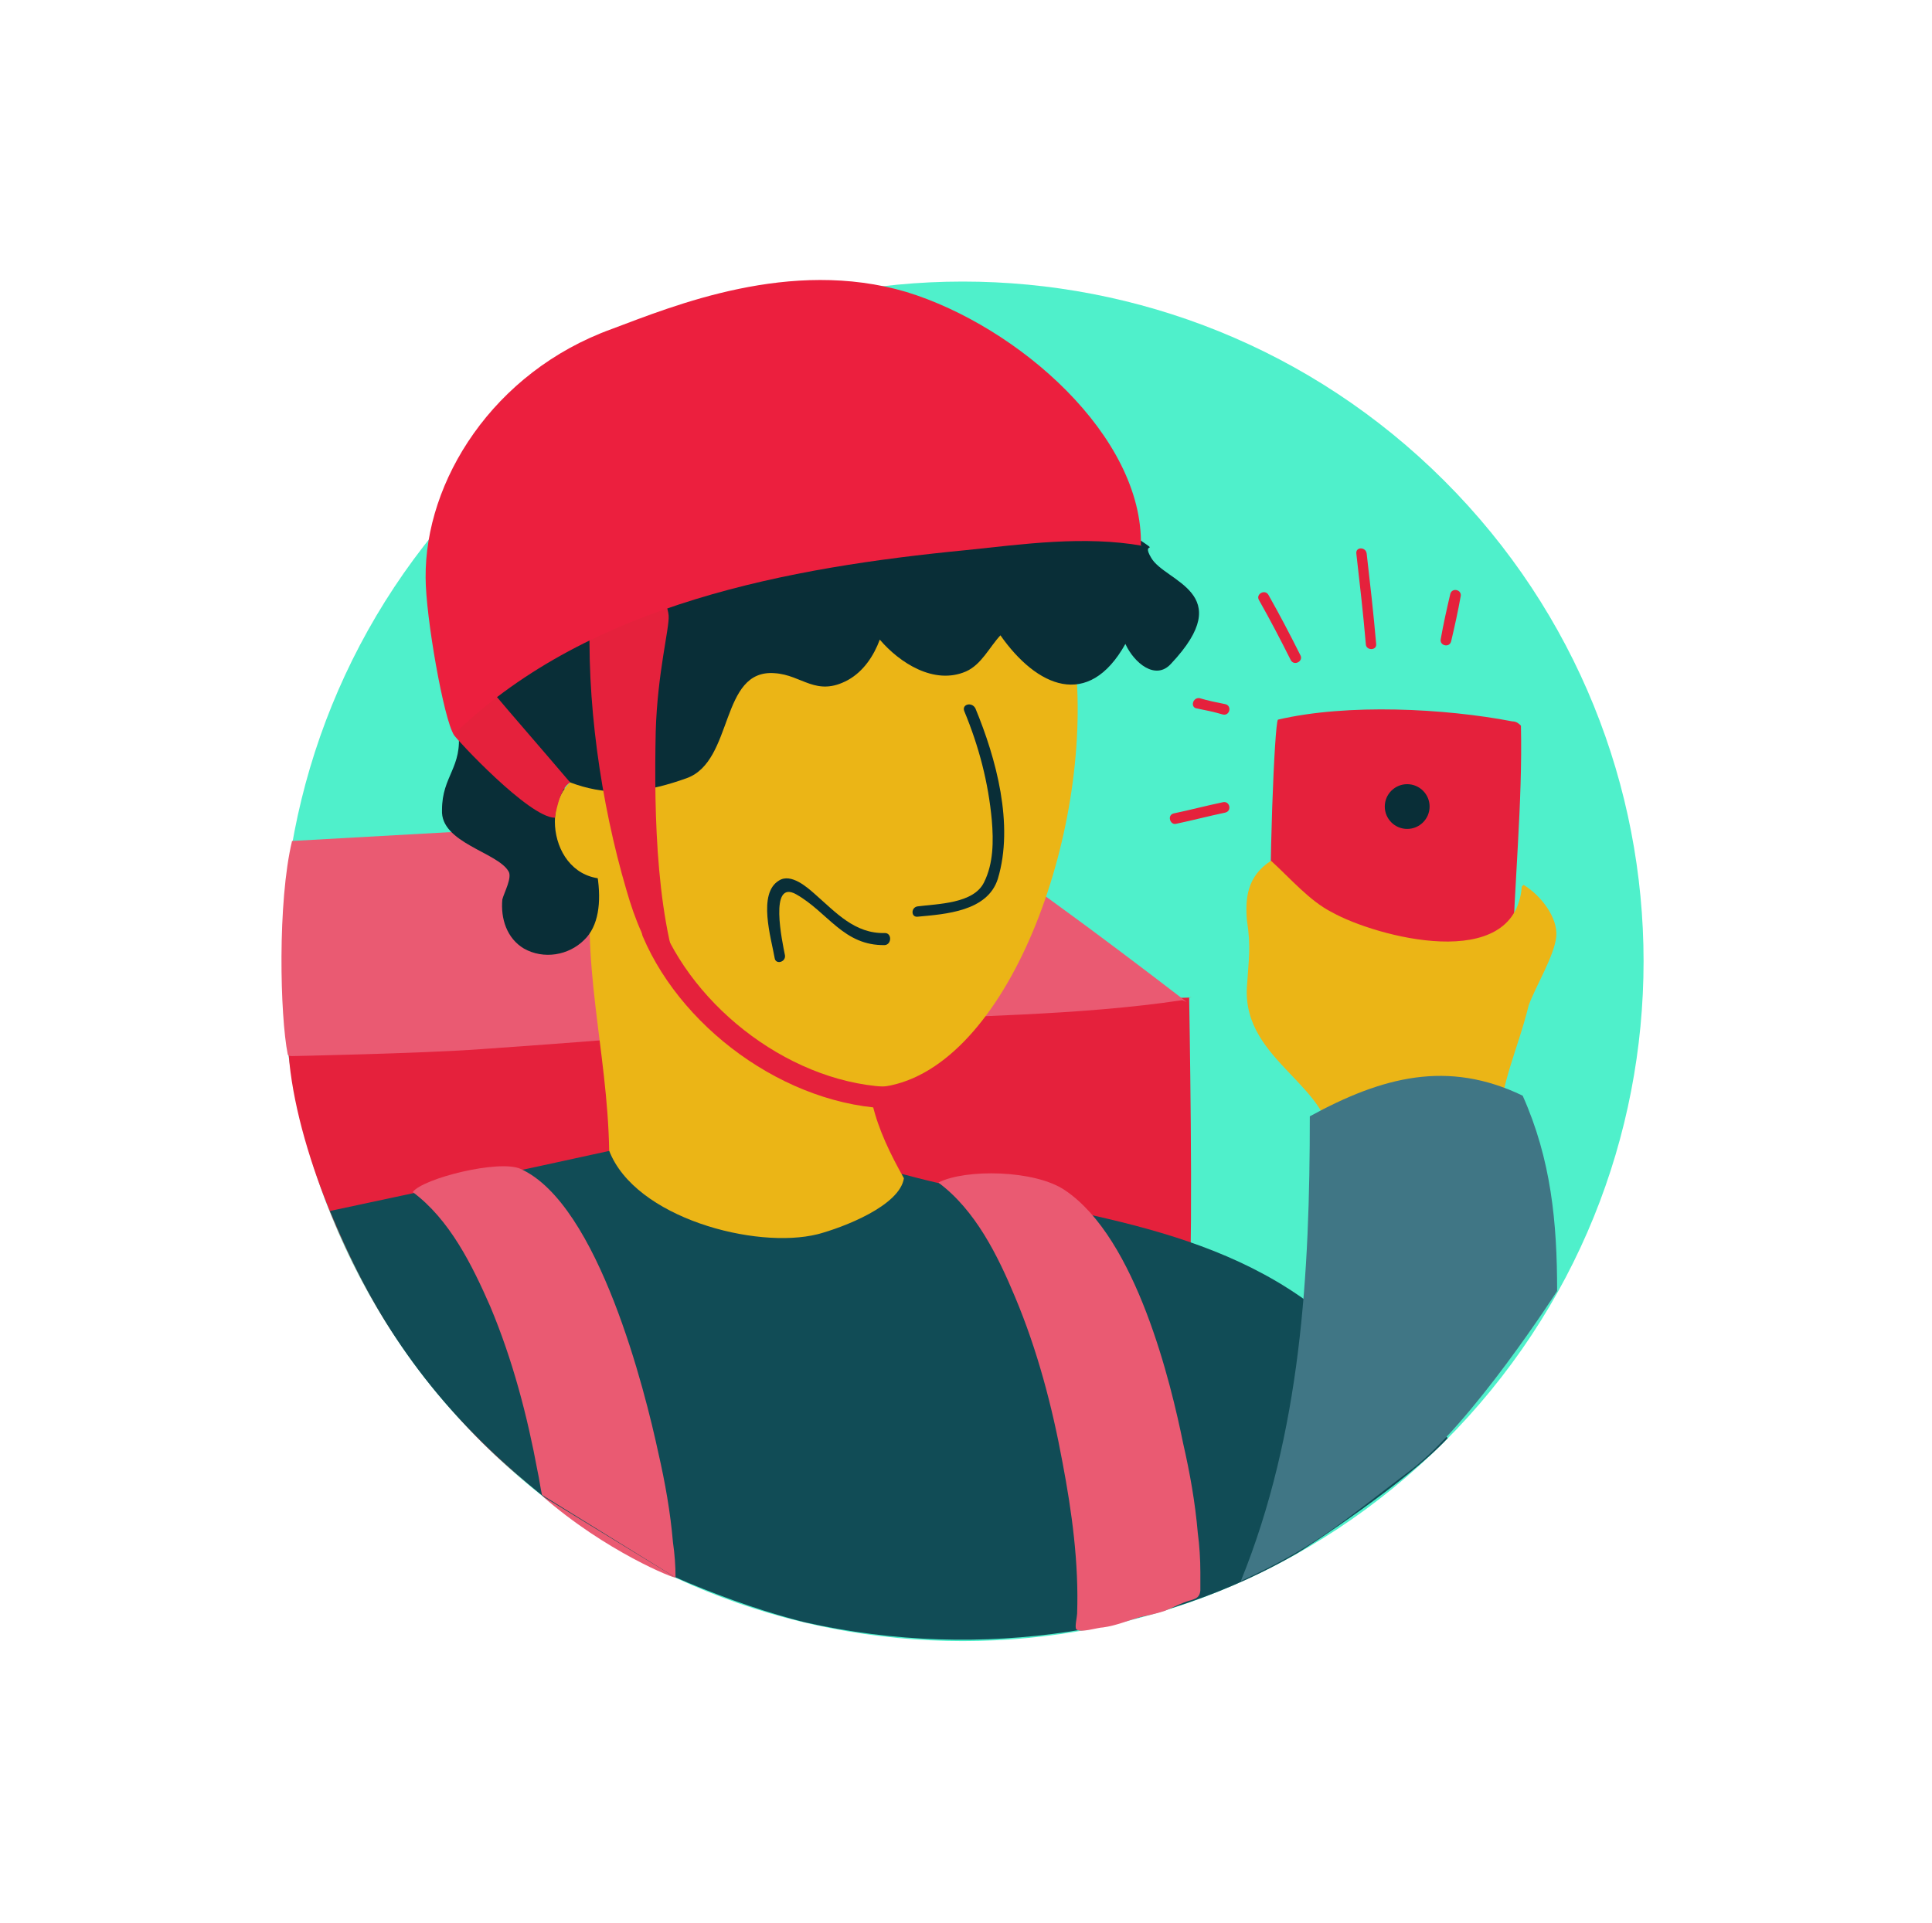 <svg width="218" height="217" viewBox="0 0 218 217" fill="none" xmlns="http://www.w3.org/2000/svg">
<path d="M162.956 162.75C192.955 132.789 192.955 84.211 162.956 54.25C132.957 24.288 84.318 24.289 54.319 54.25C24.319 84.211 24.319 132.789 54.319 162.75C84.318 192.711 132.957 192.711 162.956 162.75Z" fill="#4FF0CB"/>
<path d="M68.35 172.707C71.558 173.193 134.958 145.223 134.181 144.738L68.35 172.707Z" fill="#E5213C"/>
<path d="M66.988 173.193C66.988 173.193 60.181 168.143 56.875 165.132C52.499 161.247 48.513 156.489 45.012 151.439C39.567 143.669 33.343 129.588 32.565 118.905L33.052 119.099C33.052 119.293 108.023 113.369 134.18 112.592C135.153 112.398 133.013 112.884 134.18 112.592C134.18 112.592 134.667 139.979 134.18 144.641" fill="#E5213C"/>
<path d="M133.402 112.884C121.734 114.632 109.287 114.632 97.424 115.311C83.13 116.088 68.544 117.448 54.152 118.419C47.54 118.905 32.954 119.196 32.954 119.196C32.468 119.196 32.468 119.002 32.468 119.002C31.593 114.632 31.301 101.812 32.954 94.917C32.954 94.917 96.938 91.324 103.258 91.032L103.453 91.227C113.76 97.831 124.165 105.6 133.889 113.078" fill="#EA5A72"/>
<path d="M101.8 132.501C117.844 136.871 135.833 137.357 149.252 148.234C154.309 152.313 159.171 157.169 163.352 162.316C158.879 167.172 147.502 174.649 146.335 175.329C131.458 183.973 111.037 187.663 90.812 183.099C83.033 181.156 71.85 176.786 65.335 172.027C62.029 169.599 57.264 165.715 53.472 161.83C43.845 152.118 39.664 142.407 37.233 136.677C37.233 136.677 62.321 131.336 68.836 129.879C76.129 134.735 94.604 139.396 101.605 132.598" fill="#114C56"/>
<path d="M143.418 107.057C148.766 112.689 165.297 113.369 170.645 108.805V108.61C170.84 99.87 171.812 90.644 171.617 81.903C171.423 81.709 171.131 81.418 170.645 81.418C163.06 79.961 152.072 79.378 144.196 81.224C143.807 81.709 143.126 98.51 143.418 107.057Z" fill="#E5213C"/>
<path d="M143.418 97.151C140.695 98.899 140.501 101.424 140.695 103.852C141.182 106.959 140.89 108.222 140.695 111.427C140.209 119.973 150.905 122.595 150.225 130.073L150.419 130.267C154.309 132.21 166.95 131.238 168.895 127.354L169.089 127.548C169.284 122.207 171.228 118.613 172.493 113.466C173.27 111.33 175.41 107.833 175.604 105.697C175.799 103.56 173.854 101.035 171.909 99.87L171.715 100.064C170.937 109.97 155.184 105.697 150.322 102.978C147.794 101.715 145.557 99.093 143.418 97.151Z" fill="#EBB516"/>
<path d="M147.794 125.994C147.794 143.766 146.821 161.636 140.015 178.437C148.474 174.552 151.392 171.833 159.074 166.006C165.977 160.859 175.701 145.709 175.701 145.709C175.701 137.94 175.021 130.85 171.812 123.663C163.352 119.585 155.962 121.527 147.794 125.994Z" fill="#407685"/>
<path d="M101.994 132.987C101.508 136.094 95.188 138.522 92.27 139.299C85.269 141.047 71.656 137.454 68.738 129.879C68.544 118.419 65.335 108.416 66.988 96.957H67.183C73.503 99.87 78.851 105.988 84.977 109.776C87.7 111.427 95.868 116.574 98.785 115.797C96.743 122.11 98.883 127.451 101.994 132.987Z" fill="#EBB516"/>
<path d="M51.721 82.486C52.208 86.662 49.874 87.536 49.874 91.421C49.679 95.111 56.097 96.18 57.361 98.316C57.848 98.996 56.875 100.744 56.681 101.521C56.486 103.657 57.167 105.891 59.112 107.057C61.348 108.319 64.168 107.833 65.918 106.085C72.336 99.967 58.82 75.397 51.721 82.486Z" fill="#092E37"/>
<path d="M70.683 99.19C73.892 109.873 91.103 124.537 100.536 122.498C114.149 119.585 123.581 93.169 121.248 73.94C118.039 46.747 82.644 36.744 64.849 56.75C56.097 66.462 60.765 78.796 64.557 87.828L64.849 87.925C60.473 90.838 62.612 101.035 70.391 98.899" fill="#EBB516"/>
<path d="M108.801 80.252C110.454 84.234 111.524 88.313 111.913 92.586C112.107 94.917 112.107 97.442 111.037 99.579C109.871 102.006 105.786 102.007 103.55 102.298C102.772 102.395 102.772 103.56 103.55 103.463C106.662 103.172 111.426 102.881 112.593 99.19C114.441 93.072 112.399 85.594 110.065 79.961C109.676 79.184 108.509 79.475 108.801 80.252Z" fill="#092E37"/>
<path d="M99.855 105.308C96.452 105.406 94.312 102.978 91.979 100.938C91.103 100.161 89.256 98.51 87.895 99.384C85.464 100.841 87.019 105.891 87.408 108.125C87.506 108.902 88.673 108.61 88.575 107.833C88.284 106.377 86.728 99.19 89.839 100.938C93.437 102.978 95.188 106.765 99.855 106.668C100.633 106.571 100.633 105.308 99.855 105.308Z" fill="#092E37"/>
<path d="M52.986 80.544C63.001 89.673 68.836 90.935 77.49 87.828C82.838 85.885 81.185 75.494 87.408 75.979C90.52 76.174 92.076 78.699 95.674 76.756C97.424 75.785 98.591 74.037 99.272 72.192C101.508 74.814 105.398 77.339 108.995 75.785C110.746 75.008 111.621 73.066 112.885 71.706C116.969 77.533 122.803 80.155 126.985 72.677C127.957 74.814 130.388 76.853 132.138 74.911C139.723 66.85 131.458 65.685 129.902 62.966C128.735 61.023 130.874 62.48 128.735 61.023C123.873 57.333 116.386 54.225 110.454 53.254C94.215 50.535 70.294 51.603 58.723 65.588C56.875 67.725 49.971 77.63 52.986 80.544Z" fill="#092E37"/>
<path d="M64.168 88.119C61.446 84.914 56.973 79.767 56.097 78.699C54.055 76.174 49.874 79.67 51.236 82.972C51.43 83.36 59.695 92.295 62.612 92.295C62.612 92.295 63.099 88.896 64.363 88.313" fill="#E5213C"/>
<path d="M72.531 105.697C77.198 116.671 89.839 125.509 101.994 125.12C103.55 125.023 103.55 122.595 101.994 122.692C90.714 123.081 79.046 114.729 74.67 104.434C73.989 102.978 71.947 104.24 72.531 105.697Z" fill="#E5213C"/>
<path d="M66.599 68.599C66.113 78.893 67.766 90.547 70.683 100.453C71.656 103.852 72.822 106.668 74.962 109.776C75.545 110.65 75.545 106.862 75.74 107.154L77.684 112.884C73.989 104.823 73.795 91.809 73.989 82.583C74.184 75.882 75.545 70.929 75.448 69.473C75.059 65.491 69.808 65.782 67.183 68.307" fill="#E5213C"/>
<path d="M51.235 82.972C50.069 81.224 48.026 69.57 48.026 65.2C47.929 54.322 55.611 41.989 69.03 37.133C76.031 34.511 89.159 29.072 102.286 32.957C114.927 36.842 129.027 49.272 128.735 61.606H128.93C122.317 60.441 115.511 61.412 108.996 62.092C89.061 64.034 66.697 68.113 51.624 82.486" fill="#EC1F3E"/>
<path d="M158.782 93.557C160.178 93.557 161.31 92.427 161.31 91.032C161.31 89.638 160.178 88.507 158.782 88.507C157.386 88.507 156.254 89.638 156.254 91.032C156.254 92.427 157.386 93.557 158.782 93.557Z" fill="#092E37"/>
<path d="M120.178 134.346C116.774 132.015 108.898 131.918 105.884 133.472C110.065 136.58 112.593 141.727 114.538 146.389C117.066 152.41 118.719 158.722 119.886 165.035C120.956 170.668 121.734 176.398 121.539 182.127C121.539 182.419 121.247 183.681 121.442 183.875C121.831 184.361 123.873 183.681 124.456 183.681C125.915 183.487 127.276 182.904 128.638 182.516C129.513 182.322 130.485 182.127 131.36 181.836C132.138 181.545 132.819 181.156 133.597 180.865C134.569 180.476 135.347 180.574 135.444 179.505C135.444 178.825 135.444 178.146 135.444 177.466C135.444 176.009 135.347 174.455 135.153 172.998C134.861 169.599 134.277 166.297 133.499 162.898C132.138 156.197 128.249 139.785 120.178 134.346Z" fill="#EA5A72"/>
<path d="M76.226 178.049C76.226 176.689 76.128 175.426 75.934 174.067C75.642 170.668 75.059 167.366 74.281 163.967C72.822 157.169 67.571 135.9 58.722 131.918C56.291 130.85 47.734 132.987 46.568 134.54C50.749 137.648 53.277 142.795 55.319 147.457C57.847 153.478 59.5 159.791 60.667 166.103C60.862 166.977 60.959 167.851 61.154 168.725" fill="#EA5A72"/>
<path d="M61.154 168.822C68.349 175.135 76.226 178.243 76.226 178.049L61.154 168.822Z" fill="#EA5A72"/>
<path d="M132.722 92.975C134.569 92.586 136.417 92.101 138.264 91.712C139.042 91.518 138.75 90.353 137.973 90.547C136.125 90.935 134.277 91.421 132.43 91.809C131.652 92.004 132.041 93.169 132.722 92.975Z" fill="#E5213C"/>
<path d="M135.056 79.961C136.028 80.155 137 80.35 137.973 80.641C138.751 80.835 139.042 79.67 138.264 79.475C137.292 79.281 136.32 79.087 135.347 78.796C134.569 78.699 134.278 79.864 135.056 79.961Z" fill="#E5213C"/>
<path d="M146.724 73.94C145.557 71.609 144.39 69.375 143.126 67.142C142.737 66.462 141.667 67.045 142.056 67.725C143.321 69.958 144.487 72.192 145.654 74.523C146.043 75.202 147.113 74.62 146.724 73.94Z" fill="#E5213C"/>
<path d="M155.281 72.677C154.989 69.278 154.6 65.879 154.211 62.48C154.114 61.703 152.947 61.703 153.045 62.48C153.434 65.879 153.822 69.278 154.114 72.677C154.114 73.454 155.378 73.454 155.281 72.677Z" fill="#E5213C"/>
<path d="M163.741 72.386C164.13 70.735 164.519 68.987 164.811 67.336C165.005 66.559 163.838 66.268 163.644 67.045C163.255 68.696 162.866 70.444 162.574 72.095C162.38 72.872 163.547 73.163 163.741 72.386Z" fill="#E5213C"/>
</svg>

